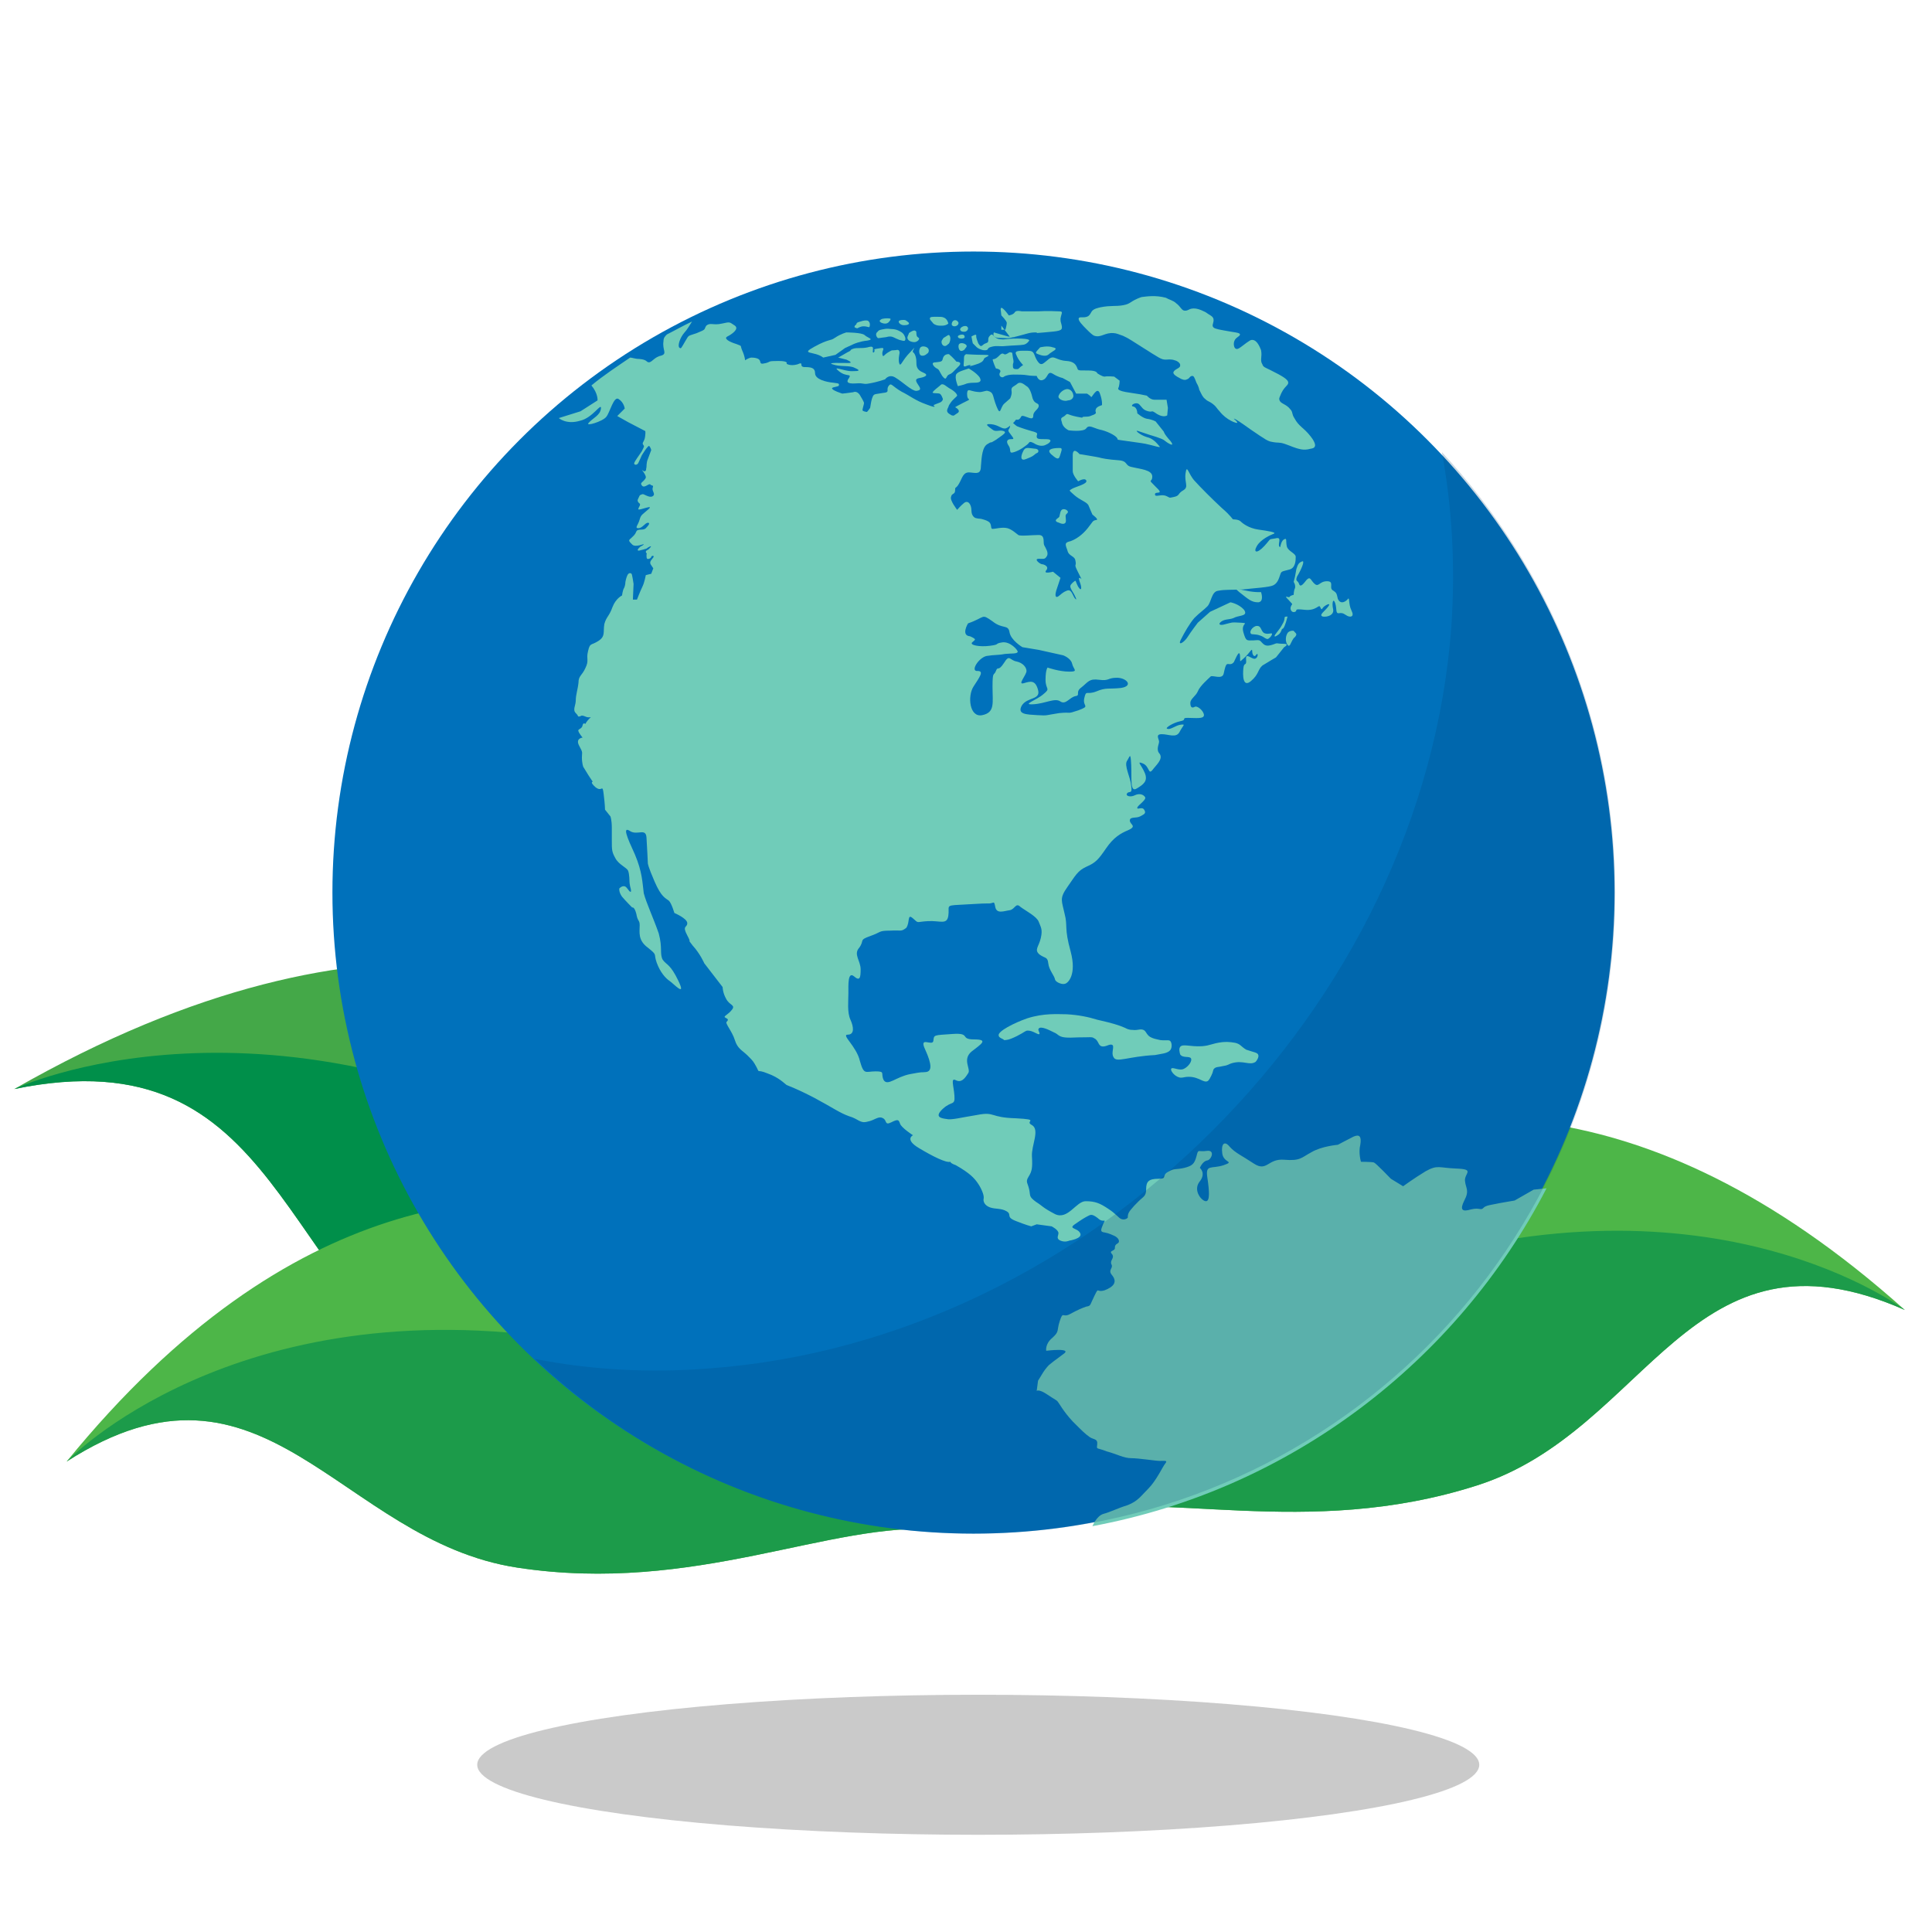 <?xml version="1.0" encoding="utf-8"?>
<!-- Generator: Adobe Illustrator 24.0.0, SVG Export Plug-In . SVG Version: 6.00 Build 0)  -->
<svg version="1.1" id="Layer_1" xmlns="http://www.w3.org/2000/svg" xmlns:xlink="http://www.w3.org/1999/xlink" x="0px" y="0px"
	 width="284.2px" height="284.2px" viewBox="0 0 284.2 284.2" style="enable-background:new 0 0 284.2 284.2;" xml:space="preserve"
	>
<style type="text/css">
	.st0{fill:#44A848;}
	.st1{fill:#008F4A;}
	.st2{opacity:0.3;fill:#4D4D4F;enable-background:new    ;}
	.st3{fill:#4DB648;}
	.st4{fill:#1C9B4A;}
	.st5{fill:#0071BB;}
	.st6{fill:#70CCB9;}
	.st7{opacity:0.2;fill:#004577;enable-background:new    ;}
</style>
<g>
	<path class="st0" d="M137.9,225c-17-8.2-43.2-4.6-70.2-20s-25.9-53-65.6-44.8c53.5-30.6,87.6-16.9,106.7-5.8
		C127.9,165.5,150.1,207.9,137.9,225z"/>
	<path class="st1" d="M137.9,225c-17-8.2-43.2-4.6-70.2-20s-25.9-53-65.6-44.8c0,0,37.4-17.7,88.1,11.4
		C128.3,193.6,137.9,225,137.9,225z"/>
</g>
<ellipse class="st2" cx="143.9" cy="259.6" rx="73.7" ry="10.3"/>
<g>
	<path class="st3" d="M155,222.7c15.7-3.8,37,3.9,62.3-4.2s31.2-39.8,62.9-25.8c-39.3-35.2-70.4-29.8-88.3-23.9
		C174,174.7,147.8,206.2,155,222.7z"/>
	<path class="st4" d="M155,222.7c15.7-3.8,37,3.9,62.3-4.2s31.2-39.8,62.9-25.8c0,0-28.2-21.5-75.8-6.1
		C168.6,198.1,155,222.7,155,222.7z"/>
</g>
<g>
	<path class="st3" d="M138.3,225c-16.1-1.3-36,9.6-62.2,5.6S39,196.2,9.8,215c33.3-40.9,64.8-40.5,83.5-37.5S142.7,207.6,138.3,225z
		"/>
	<path class="st4" d="M138.3,225c-16.1-1.3-36,9.6-62.2,5.6S39,196.2,9.8,215c0,0,24.5-25.7,73.9-17.9
		C121,202.9,138.3,225,138.3,225z"/>
</g>
<g>
	<ellipse class="st5" cx="143.2" cy="131.3" rx="94.3" ry="94.3"/>
	<g>
		<path class="st6" d="M222.8,176.6c0,0-2.4,0.4-2.8,0.5c-0.4,0.1-1.5,0.2-1.8,0.6c-0.4,0.4-0.5-0.1-1.8,0.2c-1.3,0.4-1.7,0.1-1-1.3
			c0.8-1.5,0.2-1.8,0.1-2.9c-0.1-1.1,1.5-1.7-1.2-1.8c-2.7-0.1-2.8-0.6-4.6,0.4c-1.8,1.1-3.3,2.2-3.3,2.2l-1.8-1.1
			c0,0-2.2-2.3-2.5-2.4c-0.4-0.1-1.9-0.1-1.9-0.1s-0.4-1.3-0.1-2.5c0.2-1.2-0.1-1.6-1-1.2c-0.8,0.4-2.3,1.2-2.3,1.2
			s-2.4,0.2-3.9,1.1c-1.5,0.8-1.6,1.3-4,1.1c-2.4-0.2-2.5,1.8-4.4,0.6c-1.8-1.2-2.8-1.6-3.6-2.5c-0.8-1-1.3-0.4-1.1,1
			c0.2,1.4,1.9,1.1,0.2,1.7c-1.8,0.6-2.7-0.2-2.4,1.8c0.3,2,0.4,3.5-0.2,3.5c-0.6,0-1.9-1.5-1-2.8c1.1-1.3,0.1-2.1,0.1-2.1
			s0.4-1,1.1-1.1c0.6-0.1,1.2-1.6-0.1-1.4c-1.3,0.2-1.2-0.4-1.5,0.8c-0.3,1.1-0.6,1.4-1.8,1.7c-1.3,0.3-1.4,0-2.4,0.6
			c-1,0.6,0,1-1.4,1s-1.8,0.4-1.8,1.5s-0.4,1.1-1.1,1.8c-0.6,0.6-0.8,0.8-1.2,1.3s-0.4,0.8-0.4,1.1c-0.1,0.2-0.6,0.4-1,0.2
			c-0.3-0.1-0.8-0.8-1.9-1.5c-1.2-0.8-1.9-1.1-3.3-1.1c-1.4,0-2.6,2.8-4.5,1.9c-1.9-1-1.7-1.1-2.8-1.8c-1.1-0.8-0.8-0.9-1-1.8
			c-0.2-1-0.6-1.1-0.1-1.9c0.5-0.8,0.6-1.3,0.5-3c-0.1-1.6,1.2-3.9,0-4.6c-1.2-0.6,1.4-0.8-2.4-1c-3.8-0.1-3-1-5.6-0.5
			c-2.5,0.4-3.9,0.8-4.6,0.6c-0.8-0.1-1.8-0.3-0.5-1.5c1.3-1.2,1.8-0.4,1.7-1.9c-0.1-1.5-0.6-2.7,0.2-2.3c0.8,0.4,1.3-0.2,1.8-1
			c0.5-0.6-0.9-2,0.5-3.2c1.4-1.1,2.6-1.8,0.4-1.8c-2.2,0-0.4-1-3.2-0.8c-2.8,0.2-2.7,0.1-2.8,1c-0.1,0.9-2.2-0.8-1.2,1.3
			c1,2.2,1,3.2,0.1,3.3c-0.9,0.1-0.2-0.1-2.3,0.3c-2.1,0.4-3.3,1.8-3.9,0.9c-0.5-1,0.3-1.3-1.2-1.3c-1.5,0-1.7,0.6-2.3-1.5
			c-0.5-2.2-2.8-3.9-1.8-3.9s0.9-1.1,0.4-2.2s-0.3-2.7-0.3-3.9s-0.1-3.2,0.8-2.5c0.9,0.8,1,0.2,1-1c0-1.3-1.1-2.2-0.2-3.2
			c0.8-1.1-0.1-1.1,1.6-1.7c1.7-0.6,1.2-0.8,2.9-0.8c1.7-0.1,1.6,0.2,2.4-0.4c0.6-0.8,0.1-2.2,1-1.4c0.9,0.8,0.4,0.5,2.2,0.4
			c1.8-0.1,2.8,0.6,3-0.8c0.2-1.4-0.5-1.5,1.6-1.6c2.2-0.1,3.1-0.2,4.1-0.2c1,0.1,1-0.6,1.2,0.5c0.2,1.1,1.3,0.6,2.1,0.5
			c0.8-0.1,0.9-1.2,1.6-0.5c0.8,0.6,2.4,1.4,2.7,2.2c0.3,0.8,0.6,1.1,0.3,2.4c-0.3,1.3-1,1.7-0.2,2.4c0.8,0.6,1.2,0.3,1.3,1.3
			c0.1,1,0.9,1.8,1,2.4c0.1,0.4,1.1,0.8,1.5,0.6c0.4-0.1,1.7-1.3,0.8-4.7c-1-3.6-0.4-3.7-0.9-5.6c-0.4-1.9-0.8-2.2,0.4-3.9
			c1.2-1.7,1.5-2.4,2.8-3c1.4-0.6,1.8-1.1,2.9-2.7c1.1-1.6,2.1-2.2,3.3-2.7c1.3-0.6,0.2-0.8,0.2-1.4c0-0.6,0.9-0.3,1.5-0.6
			c0.5-0.3,1-0.4,0.6-1c-0.3-0.5-1.1,0.1-1-0.3c0.1-0.4,1.5-1.2,1.1-1.6c-0.3-0.4-0.9-0.5-1.5-0.2c-0.6,0.3-1.4,0.1-1.1-0.3
			s0.8,0.2,0.6-1.1c-0.1-1.3-1.1-3-0.6-3.7c0.4-0.6,0.5-1.4,0.6,0.6c0.1,2.1-0.2,4.1,0.8,3.5c1-0.6,1.7-1.1,1.2-2.3
			c-0.5-1.2-1.3-1.8-0.3-1.4c1,0.4,0.8,1.7,1.4,1c0.6-0.8,1.6-1.6,1.1-2.4c-0.6-0.6-0.1-1.4-0.1-1.8c0-0.4-0.6-1.1,0.4-1.1
			s2.1,0.6,2.6-0.3c0.5-1,1-1.2,0.2-1.1c-0.8,0.1-1.5,0.8-2,0.6c-0.4-0.1,0.9-0.9,1.9-1.1c1.1-0.2,0.1-0.5,1.1-0.5
			c1.1,0,2.4,0.2,2.4-0.4c0-0.6-1-1.5-1.4-1.2c-0.4,0.2-0.6,0-0.6-0.6c0-0.6,0.8-1,1.1-1.7c0.3-0.8,1.6-1.9,1.9-2.2
			c0.3-0.2,1.7,0.5,1.9-0.4s0.3-1.3,0.5-1.4c0.2-0.1,0.6,0.2,1-0.3c0.3-0.6,0.8-1.9,0.9-1c0.1,1-0.2,1.1,0.6,0.4
			c0.9-0.8,1.2-1.6,1.2-1c0,0.5,0.3,1,0.6,0.5c0.3-0.4,0.3,0.5-0.2,0.6c-0.5,0.1-1.4-1-1.3,0.1c0.1,1.1-0.3,0.3-0.4,1.3
			c-0.1,1-0.1,2.9,1.1,1.9c1.2-1,1-1.7,1.7-2.3c0.8-0.5,2-1.2,2-1.2l1.2-1.5c0,0,0.9-0.5-0.1-0.5c-1.1,0-0.8-0.2-1.5,0.1
			c-0.9,0.3-1.2,0.2-1.6-0.2c-0.4-0.4-0.3-0.5-1.3-0.4c-1,0-1.1,0.2-1.5-1.2c-0.4-1.4,1-1.3-0.4-1.4c-1.5-0.1-1.3,0-2.2,0.2
			c-0.9,0.3-1.2,0-0.6-0.4s1.3-0.2,2-0.6c0.8-0.3,1.9-0.2,1.3-1.1c-0.8-0.9-2-1.1-2-1.1L178,90l-1.8,1.6c0,0-1,1.3-1.5,2.1
			c-0.5,0.8-1.5,1.4-1,0.4s1.3-2.4,2-3.2c0.8-0.8,1.3-1.1,1.9-1.7s0.6-2.2,1.6-2.3c1-0.2,1.9-0.1,3.7-0.2c1.7-0.2,3.8-0.3,4.4-0.6
			s0.8-0.9,1-1.5c0.2-0.6,0.2-0.5,1.3-0.8c1-0.2,1-1.4,1-1.9s-1.1-0.8-1.3-1.5c-0.2-0.8,0.1-1.4-0.5-1c-0.5,0.4-0.4,1.4-0.6,1
			c-0.3-0.4,0.5-1.5-0.6-1.2c-1.1,0.2-0.5-0.1-1.6,1.1c-1.1,1.2-1.7,1-1.1,0c0.6-1,2-1.6,2.5-1.8c0.4-0.2-0.9-0.4-2.3-0.6
			c-1.4-0.2-2.3-0.9-2.6-1.2c-0.3-0.3-1-0.3-1.1-0.3c-0.1,0-0.3-0.5-1.7-1.7c-1.4-1.3-3.1-3-4-4c-0.9-1-1.1-2.5-1.3-1.1
			c-0.2,1.4,0.5,2-0.3,2.5c-0.9,0.5-0.5,0.8-1.4,1c-0.9,0.2-0.5,0.1-1.3-0.2c-0.8-0.2-1.5,0.3-1.5-0.2c0-0.5,1.5,0.2,0.1-1.1
			c-1.3-1.3-0.5-0.5-0.5-1.5s-1.8-1.1-3-1.4c-1.1-0.2-0.5-0.9-2-1c-1.5-0.1-2.5-0.3-2.8-0.4c-0.4-0.1-2.9-0.5-2.9-0.5s-1-1.2-1,0.2
			c0,1.5,0,1.6,0,2.3c0,0.6,0.8,1.5,0.8,1.5s1-0.6,1.2-0.1c0.2,0.5-1.6,0.9-2.1,1.2c-0.4,0.3-0.6,0.1,0.3,0.9s1.8,1,2.1,1.5
			c0.2,0.5,0.6,1.4,0.6,1.4s1.1,0.8,0.5,0.8c-0.5,0.1-0.4,0.2-1.2,1.2c-0.8,1-1.7,1.6-2.5,1.9c-0.8,0.2-0.9,0.3-0.5,1.3
			c0.2,1,1.1,0.8,1.2,1.6c0.2,0.9-0.3,0.3,0.3,1.5c0.6,1.2,0.6,1.2,0.6,1.2s-0.6-0.6-0.3,0.3c0.4,1,0.3,1.6-0.2,0.8
			c-0.5-0.9-0.2-1.1-0.8-0.6c-0.4,0.4-0.5,0.5-0.1,1.2c0.4,0.6,0.9,1.7,0.4,1.1c-0.4-0.6-0.5-1.4-1.2-1.1c-0.8,0.3-1.2,1-1.5,0.9
			s0-1,0-1L156,85l-1.1-0.9c0,0-1.5,0.4-1-0.2c0.5-0.6-0.4-0.9-0.6-0.9c-0.3,0-1.3-0.8-0.5-0.8s0.9,0.1,1.2-0.4
			c0.3-0.5-0.2-1.2-0.4-1.6s0.2-1.5-0.8-1.5c-1,0-2.7,0.2-3,0c-0.3-0.2-0.9-0.8-1.6-1c-0.8-0.2-1.7,0.1-2.2,0.1
			c-0.3,0-0.1-0.5-0.4-0.9c-0.2-0.3-1.2-0.6-1.5-0.6c-0.2,0-0.6-0.1-0.6-0.1s-0.6-0.2-0.6-1.1c0-0.9-0.5-1.6-1.1-1.1
			c-0.5,0.4-1,1-1,1s-1.1-1.4-0.9-1.9c0.1-0.6,0.6-0.3,0.6-1c0-0.6,0.1-0.1,0.6-1s0.6-1.7,1.6-1.6s1.6,0.3,1.6-1
			c0.1-1.3,0.2-2.8,1-3.2c0.8-0.5,0.1,0.1,1.2-0.6c1.1-0.8,1.7-1.1,1.1-1.3c-0.6-0.2-1.1,0.2-1.6-0.2c-0.5-0.4-1.4-0.9-0.2-0.8
			c1.1,0.1,1.6,0.8,2.2,0.6c0.5-0.2,1.3-1,1.4-1.2c0.1-0.2,0.3,0.1,0.6-0.2c0.3-0.3,0.1-0.6,0.9-0.3c0.8,0.3,1.1,0.4,1.1-0.2
			s0.8-0.9,0.8-1.4c0-0.5-0.6-0.2-0.9-1.1c-0.2-0.9-0.5-1.6-0.9-1.8c-0.3-0.2-0.9-0.8-1.4-0.3c-0.5,0.4-0.9,0.4-0.8,1
			c0.1,0.5-0.2,1.1-0.2,1.1s-0.2,0.2-0.9,0.8c-0.6,0.6-0.5,1.9-1.1,0.4s-0.4-1.9-1-2.2c-0.5-0.2-0.5-0.1-1,0c-0.4,0.1-0.5,0.1-1.2,0
			c-0.6-0.1-1-0.4-1.1,0c-0.1,0.5,0,1,0.2,1.1c0.2,0.1-0.1,0.2-0.9,0.6c-0.8,0.4-1.1,0.6-1.1,0.6s1,0.5,0.3,0.9
			c-0.5,0.3-0.4,0.4-0.8,0.3c-0.3-0.2-0.9-0.4-0.6-1s0-0.2,0.4-0.8c0.4-0.6,0.9-0.9,1-1.1c0-0.2-0.3-0.6-1-1c-0.6-0.3-1.1-1-1.5-0.5
			c-0.5,0.4-1,0.8-1.1,1c-0.1,0.2,0.6,0.1,1,0.2c0.3,0.1,0.5,0.8,0.5,0.8s0,0.3-0.4,0.5c-0.3,0.1-1,0.4-1,0.4s0.8,0.6-1-0.1
			c-1.7-0.6-2.3-1.2-3.7-1.9c-1.4-0.8-1.5-1.4-1.9-0.8c-0.4,0.6,0.3,0.9-0.8,1c-1.1,0.2-1.3,0.1-1.5,0.5c-0.2,0.4-0.3,1.1-0.3,1.1
			l-0.1,0.6c0,0-0.4,0.6-0.5,0.6s-0.5-0.1-0.6-0.2c-0.1-0.1,0.2-0.9,0.2-1.1s-0.5-1-0.5-1s-0.4-0.9-1.1-0.6
			c-0.6,0.1-1.6,0.2-1.6,0.2s-1.6-0.5-1.5-0.8c0.1-0.2,1-0.2,1-0.4s0.2-0.3-0.8-0.4c-1.1-0.1-2.7-0.5-2.7-1.4c0-0.8-0.6-0.9-1.5-0.9
			c-1,0,0-0.9-1.1-0.4c-1.1,0.3-1.6-0.1-1.6-0.1s0.4-0.4-1.2-0.4c-1.6,0-1.1,0.1-1.8,0.3c-0.8,0.2-0.8,0.1-0.9-0.3
			c-0.1-0.4-0.8-0.5-1.3-0.5c-0.5,0.1-0.9,0.4-0.9,0.4s0-0.5-0.4-1.4c-0.4-0.9,0.1-0.6-0.9-1c-1-0.3-1.9-0.8-1.3-1.1
			c0.6-0.3,1.8-1.1,1.1-1.6c-0.8-0.5-0.6-0.6-1.9-0.3c-1.3,0.3-1.7-0.2-2.3,0.3c-0.4,0.6,0.1,0.5-1.4,1.1c-1.4,0.5-1.1,0.2-1.7,1.2
			c-0.6,1-0.6,1.2-0.9,0.9c-0.2-0.3,0.1-1.4,0.8-2.2c0.3-0.3,0.8-1.1,1.1-1.6c-1.3,0.6-2.5,1.3-3.7,1.9c-0.3,0.3-0.5,0.5-0.5,1
			c-0.2,1.3,0.6,1.8-0.3,2.1c-1,0.2-1.3,0.9-1.8,1c-0.5,0-0.2-0.4-1.5-0.5c-0.6,0-1-0.2-1.3-0.2c-1.9,1.3-3.9,2.6-5.7,4.1
			c1,1.2,0.9,2.2,0.9,2.2l-2.5,1.6l-3.2,1c0,0,1.1,1,3.1,0.4c1.9-0.4,3.2-2.8,3.1-1.8c-0.1,1-1.2,1.4-1.8,2.1
			c-0.6,0.6,2.1-0.2,2.6-0.9c0.5-0.6,1.1-3.1,1.8-2.6c0.8,0.5,0.9,1.4,0.9,1.4l-1.1,1.1l1.6,0.9l2.5,1.3c0,0,0.1,0,0,0.8
			c-0.1,0.8-0.5,0.9-0.3,1.2c0.2,0.3,0.2,0.2-0.2,1c-0.4,0.6-1,1.4-1.1,1.7c-0.1,0.3,0.4,0.4,0.6,0c0.2-0.4,0.5-1.1,0.5-1.1
			s0.9-1.5,1.1-1.4c0.2,0.2,0.3,0.6,0.3,0.6l-0.6,1.6c0,0-0.1,0.4-0.1,0.9c-0.1,0.4,0,0.5-0.2,0.6c-0.2,0.2-0.8-0.6-0.2,0.2
			c0.5,0.8,0.3,0.8,0,1.2c-0.3,0.3-0.6,0.4-0.2,0.8c0.4,0.3,1-0.5,1.2-0.2c0.2,0.2,0.5,0,0.3,0.5c-0.1,0.5,0.5,0.9,0,1.2
			c-0.5,0.3-1.3-0.4-1.5-0.3c-0.3,0.1-0.4,0.1-0.5,0.4s-0.4,0.5,0,0.9c0.4,0.2-0.1,0.6-0.1,0.9s2.4-0.8,1.5,0
			c-0.9,0.8-1.1,0.8-1.3,1.5c-0.2,0.8-0.8,1.3-0.2,1.3s1-0.8,1.4-0.8s0.1,0.4-0.3,0.8c-0.4,0.4-1.2,0-1.4,0.5s-0.4,0.6-0.8,1
			c-0.4,0.3-0.3,0.4,0.2,0.9s1.8-0.2,1.7,0c-0.2,0.2-0.4,0.2-0.6,0.4C93.9,80.7,93.6,81,94,81c0.4-0.1,0.8-0.2,1.1-0.3
			c0.2-0.2,1-0.6,0.5-0.1C95.3,81,95,80.9,95,81.2c0.1,0.3,0.2,0.1,0.1,0.4c0,0.3,0,0.5,0.1,0.6c0.2,0.1,0.6-0.1,0.6-0.3
			c0.1-0.2,0.5-0.2,0.3,0.1c-0.2,0.3-0.6,0.6-0.4,1c0.2,0.3,0.4,0.6,0.4,0.6l-0.3,0.8l-0.8,0.2c0,0-0.2,1.1-0.5,1.7
			c-0.3,0.6-0.8,1.9-0.8,1.9h-0.6l0.1-2.3c0,0-0.2-1.4-0.3-1.5c-0.1-0.1-0.4-0.2-0.6,0.2c-0.2,0.4-0.3,1-0.3,1s0,0.5-0.2,0.9
			c-0.2,0.3-0.3,1.1-0.3,1.1s-0.9,0.4-1.4,1.7c-0.5,1.4-0.9,1.4-1.2,2.5c-0.2,1.2,0.2,1.8-0.9,2.5s-1.2,0.2-1.5,1.5
			c-0.3,1.2,0.2,1.3-0.4,2.5c-0.5,1.1-1,1.1-1,2.1c-0.1,1-0.4,1.8-0.4,2.6c0,0.8-0.5,1.4,0,1.9s0.2,0.5,0.5,0.5c0.3,0,0.2-0.3,0.9,0
			c0.6,0.3,1.1-0.1,0.6,0.3c-0.4,0.4-0.6,0.8-0.6,0.8s-0.3-0.3-0.4,0.2c-0.1,0.6-0.8,0.5-0.6,0.9c0.1,0.3,0.6,0.9,0.6,0.9
			s-1.1,0.1-0.5,1.2s0.4,0.9,0.4,1.7c0,0.9,0.2,1.4,0.2,1.4l0.8,1.3l0.6,0.9c0,0-0.5,0,0.4,0.8c1,0.8,1-0.6,1.2,1
			c0.2,1.6,0.2,2.3,0.2,2.3l0.8,1c0,0,0.2,0.5,0.2,1.7c0,1.1,0,0.4,0,1.8c0,1.4,0,1.7,0.5,2.6c0.5,1,1.7,1.4,1.9,1.9
			c0.2,0.5,0.2,1.6,0.2,1.6s0,0.4,0.2,1.1c0.1,0.6-0.1,0.5-0.6-0.2c-0.5-0.6-1.1,0.1-1.1,0.1s-0.1,0.5,0.4,1.2
			c0.5,0.6,1.5,1.6,1.5,1.6s0.3-0.2,0.6,0.9c0.2,1.2,0.5,0.9,0.5,1.7c0,1-0.3,2.2,1.2,3.3c1.5,1.2,0.8,0.8,1.3,2.2s1.3,2.3,1.9,2.7
			c0.6,0.4,2.5,2.5,1.3,0c-1.2-2.5-1.7-2.3-2.3-3.1c-0.5-0.9,0-1.7-0.6-3.9c-0.8-2.3-1.8-4.4-2.2-5.9c-0.2-1.5-0.2-3.1-1.3-5.7
			c-1.2-2.6-1.8-4.1-0.8-3.5c1.1,0.8,2.4-0.5,2.5,1c0.1,1.5,0.2,3.8,0.2,3.8s0,0.4,1,2.7c1,2.3,1.6,2.4,2.1,2.8
			c0.4,0.4,0.8,1.8,0.8,1.8s1.9,0.8,1.9,1.5s-0.8,0.3,0,1.8c0.8,1.5-0.2,0.2,0.8,1.5c1.1,1.2,1.7,2.6,1.7,2.6l2.7,3.5
			c0,0,0,0.8,0.5,1.7c0.5,1,1.4,0.9,0.9,1.6c-0.6,0.8-1.4,1-1,1.2c0.4,0.2,0.5,0.3,0.2,0.6c-0.3,0.2,0.8,1.4,1.2,2.7
			c0.4,1.3,1.1,1.5,1.9,2.3s0.8,0.8,1.3,1.7c0.5,1-0.1,0.2,1.6,0.9c1.7,0.6,2.5,1.5,2.8,1.7c0.4,0.2,1.2,0.4,4.1,1.9
			c2.8,1.5,3.7,2.2,5.1,2.7c1.4,0.4,1.6,1.1,2.7,0.8c1.1-0.2,1.6-0.9,2.3-0.5c0.6,0.3,0.2,1.1,1.2,0.6c1-0.5,1.1-0.4,1.3,0.2
			c0.2,0.6,1.9,1.7,1.9,1.7s-1.3,0.6,0.9,1.9c2,1.2,4,2.2,4.6,2c0,0.1,0.2,0.3,0.8,0.5c2.1,1.2,2.7,1.9,3.2,2.6s1,1.8,0.9,2.3
			c-0.1,0.4,0.1,1,0.9,1.3c0.8,0.3,1.7,0.1,2.5,0.6s-0.2,0.8,1.3,1.4c1.5,0.6,2.3,0.8,2.3,0.8l0.8-0.3l2.2,0.3c0,0,1,0.5,1,1
			c0,0.4-0.4,0.8,0.3,1.1s1.3,0,1.3,0s2-0.3,1.6-1.1c-0.4-0.8-1.8-0.6-0.8-1.3s1.5-1,1.9-1.2s0.6-0.4,1.5,0.3
			c0.8,0.8,1.3-0.1,0.8,0.8c-0.4,1-0.5,1.2,0.2,1.3c0.6,0.1,1.2,0.4,1.2,0.4s0.9,0.3,0.9,0.9c0,0.4-0.6,0.3-0.6,0.9
			c0.1,0.6-1,0.4-0.4,1c0.4,0.6-0.4,0.9-0.1,1.5c0.3,0.6-0.6,0.8,0.1,1.6c0.8,1,0.2,1.7-1.1,2.2c-1.3,0.4-0.8-0.6-1.5,0.8
			s-0.5,1.5-1.2,1.6c-0.6,0.2-1.3,0.5-2.4,1.1s-1-0.5-1.5,1c-0.5,1.5,0,1.5-1.1,2.5c-1.1,0.9-0.9,1.9-0.9,1.9s4-0.5,2.5,0.5
			c-1.5,1.1-1.6,1.2-2.1,1.6c-0.4,0.4-0.8,1-0.8,1l-0.8,1.3l-0.2,1.5c0,0,0.3-0.3,1.5,0.5c1.2,0.8,1.5,0.9,1.6,1.1
			c0.2,0.2,0.8,1.4,2.2,2.9c1.5,1.5,1.8,1.8,2.5,2.3c0.6,0.4,1.2,0.2,1.1,1.1c-0.1,0.8-0.1,0.4,1.4,1c1.5,0.4,2.5,1,3.6,1
			s3.6,0.4,4.2,0.4c0.8,0,1.2-0.1,0.8,0.4c-0.4,0.5-1.3,2.5-2.5,3.7c-1.1,1.1-1.5,1.8-3,2.4c-1.6,0.5-2.5,1-3.6,1.3
			c-1,0.3-1.6,1.8-1.6,1.8c29.1-5.4,53.6-24.2,66.8-49.7l-1.9,0.2L222.8,176.6z M142.4,91.7c2.6-0.9,1.9-1.5,3.6-0.3
			c1.5,1.2,2.3,0.4,2.5,1.6c0.2,1.2,1.9,2.2,1.9,2.2l2.4,0.4l3.6,0.8c0,0,1.1,0.4,1.3,1.2c0.2,0.9,1,1.2-0.4,1.2
			c-1.5,0-3.2-0.6-3.2-0.6s-0.3,0.3-0.3,1.8c0,1.5,0.8,1.2-0.3,2.1c-1,0.9-3.3,1.6-1.5,1.5c1.8-0.1,3.2-1,4-0.4
			c0.8,0.5,1.3-0.6,2.2-0.8c0.8-0.1-0.1-0.6,0.9-1.3c1-0.8,1.1-1.3,2.6-1.1c1.5,0.2,1.2-0.3,2.6-0.3c1.4,0,2.5,1.2,0.6,1.5
			c-1.8,0.2-2.2-0.1-3.6,0.5c-1.5,0.6-1.5-0.3-1.8,1c-0.3,1.3,1,1.1-0.9,1.8c-1.8,0.6-0.8,0.2-2.8,0.4c-2,0.3-1.6,0.4-3.2,0.3
			c-1.6-0.1-3-0.1-2.3-1.4c0.8-1.3,2.8-0.8,2.4-2.3s-1.1-1.3-2.1-1c-1,0.3,0.4-1.2,0.4-1.8c0-0.5-0.5-1.2-1.5-1.4
			c-1-0.2-1-1.1-1.8,0.2c-0.9,1.4-0.9,0.4-1.2,1.2c-0.3,0.8-0.5-0.1-0.5,2.3s0.4,3.8-1.5,4.2c-1.9,0.4-2.2-2.8-1.3-4.2
			c0.9-1.4,1.6-2.3,0.6-2.3c-1.1,0.1,0.1-1.9,1.3-2.2c1.2-0.2,1.7-0.1,2.7-0.3c1-0.1,1.8,0,1.9-0.3c0.1-0.2-1.1-1.6-2.3-1.4
			c-1.2,0.2-0.2,0.3-1.8,0.5c-1.5,0.2-3-0.1-2.6-0.5s0.8-0.4-0.3-0.9C141.3,93.5,142.4,91.7,142.4,91.7z"/>
		<path class="st6" d="M149.6,62.7c-0.6-0.4-1-1.1-1-0.2c0,0.8-0.6,0.6,0,1.3c0.6,0.8,0.6,0.8,0.1,0.8s-0.8,0.3-0.3,1
			c0.4,0.6-0.1,1.2,0.8,0.9c0.9-0.3,1.5-0.8,1.9-1.1c0.4-0.3,0.2-0.6,1-0.2c0.6,0.4,1.3,0.5,1.8,0.2c0.5-0.2,1.1-0.8,0-0.8
			s-1.4,0-1.4-0.4c0-0.4,0.4-0.5-0.8-0.8C150.3,63,149.6,62.7,149.6,62.7z"/>
		<path class="st6" d="M152.2,66c-1-0.1-1.4-0.3-1.7,0.4c-0.4,0.8-0.4,1.5,0.5,1.1c1-0.4,0.9-0.4,1.4-0.8
			C152.9,66.6,152.9,66,152.2,66z"/>
		<path class="st6" d="M155.9,65.9c-1.4,0-1.9,0.3-1.3,0.9c0.6,0.5,1.1,1,1.3,0.3S156.4,65.9,155.9,65.9z"/>
		<path class="st6" d="M156.5,74.9c-0.4,0-0.5,0.3-0.6,0.8c-0.1,0.4,0,0.3-0.4,0.6c-0.4,0.3-0.1,0.5,0.3,0.6c0.4,0.2,1,0.3,1-0.3
			s-0.2-0.8,0.2-1.1C157.3,75.2,156.8,74.9,156.5,74.9z"/>
		<path class="st6" d="M185.5,87.1c-2.3,0.1-4.6-1.1-3.2,0s1.8,1.5,2.8,1.5C186,88.5,185.5,87.1,185.5,87.1z"/>
		<path class="st6" d="M189.4,90.7c-0.8,0-0.1,0.1-0.8,1.2c-0.4,0.8-1.2,1.5-1.1,1.7c0.1,0.1,0.3-0.1,0.5-0.2
			c0.3-0.2,0.4-0.4,0.6-0.9C188.8,92.6,189.1,91.9,189.4,90.7L189.4,90.7z"/>
		<path class="st6" d="M190.3,92.8c0.3,0.4,0.6,0.4,0.2,0.9c-0.3,0.3-0.1,0-0.4,0.5c-0.3,0.5-0.4,1.2-0.8,0.5
			c-0.3-0.6-0.1-1.4,0.2-1.7C189.9,92.7,190.3,92.8,190.3,92.8z"/>
		<path class="st6" d="M191.5,82.6c-0.5,0.2-0.6,0.5-0.8,1.1c-0.1,0.5-0.2,1.1-0.2,1.1l-0.2,0.8c0,0,0.3,0.4,0.2,0.9
			c-0.2,0.4-0.2,1-0.2,1s-0.5,0.1-0.6,0.3c-0.1,0.2-1-0.4-0.2,0.4c0.8,0.9,0.6,0.5,0.4,1c-0.2,0.4,0.1,1,0.6,0.8s-0.4-0.5,1.4-0.3
			c1.8,0.2,2.1-0.9,2.3-0.4c0.2,0.4,0.2,0.4,0.4,0.1c0.2-0.3,1.3-0.9,0.8-0.2s-1.5,1.3-0.8,1.5c0.6,0.1,1.7-0.2,1.5-1.1
			c-0.2-0.9,0-1.7,0.3-0.9c0.3,0.9,0,1.6,0.6,1.5s0.8,0.2,1.2,0.4s1.1,0.2,0.6-0.8c-0.5-1-0.2-2.2-0.6-1.6c-0.5,0.5-1.1,0.6-1.4-0.1
			c-0.2-0.9-0.2-0.9-0.8-1.3c-0.5-0.4,0.3-1.3-0.8-1.3s-1.2,0.9-1.8,0.4s-0.6-1.2-1.2-0.6c-0.4,0.5-0.9,1.2-1.1,0.6
			s-0.6-0.3-0.3-1.1C191.3,84,192.1,82.3,191.5,82.6z"/>
		<path class="st6" d="M121.1,52.6c-1.3-1-3.5-0.4-1.3-1.6c2.2-1.2,2.3-0.8,3-1.3c0.9-0.6,1.7-0.8,1.7-0.8s2.3,0,2.7,0.4
			s1.5,0.6,0.4,0.8c-1.1,0.1-2,0.5-2,0.5l-1.3,0.6l-1.4,1L121.1,52.6z"/>
		<path class="st6" d="M128.4,51.6c0-0.4,0.2-0.8-0.8-0.5c-0.9,0.2-1.5,0-2.1,0.2s-0.1,0.2-0.8,0.5c-0.5,0.3-1.4,0.8-1.4,0.8
			l1.2,0.3c0,0,1.2,0.5,0.3,0.5c-1,0-3.3-0.1-2.3,0.2c1.1,0.4,2.4,0.1,3.2,0.5c0.9,0.4,0.8,0.5-0.4,0.5s-3-0.9-1.9,0
			c1.1,0.9,1.9,0.3,1.5,1c-0.4,0.5-0.4,0.9,1,0.8c1.3-0.1,1,0.2,2,0c1.2-0.2,2.3-0.6,2.3-0.6s0.6-0.9,1.6-0.2c1,0.6,2.3,1.9,3,1.9
			c0.8-0.1,0.6-0.4,0.2-1s-0.3-0.8,0.3-0.9c0.6-0.1,1.5-0.4,0.5-0.8c-1-0.4-1-1-1-1.6c0-0.6-0.2-1.2-0.5-1.4c-0.2-0.2,0.8-1.3-0.4,0
			c-1.2,1.2-1.4,2.2-1.6,1.7s0-1.4,0-1.4s0.2-0.8-0.5-0.6c-0.8,0.1-0.4-0.1-1.1,0.3s-0.8,0.9-0.9,0.3c-0.1-0.5,0.5-1-0.2-0.9
			c-0.6,0.1-0.8,0.1-1,0.2C128.8,51.8,128.3,52.1,128.4,51.6z"/>
		<path class="st6" d="M139.6,52.1c0.6,0.5,1.1,1.1,1.1,1.1s1.1,0,0.2,0.8c-0.8,0.8-0.8,0.9-1.3,1.1c-0.5,0.2-0.3,1.1-1,0.2
			c-0.5-0.8-0.4-0.9-0.8-1.1c-0.4-0.2-1-0.9-0.2-0.9c0.9-0.1,1-0.1,1.1-0.6C138.9,52,139.6,52.1,139.6,52.1z"/>
		<path class="st6" d="M142.5,54.2c-0.8,0.3-1.9,0.5-1.9,1.1c-0.1,0.5,0.3,1.5,0.3,1.5s0.9-0.2,1.1-0.3c0.2-0.1,0.6-0.2,1.3-0.2
			s1.2-0.1,0.8-0.8C143.6,54.8,142.5,54.2,142.5,54.2z"/>
		<path class="st6" d="M142.1,52.1c-0.3,0.2-0.3,0.3-0.3,0.9c0,0.5-0.2,1,0.2,0.9c0.3-0.1,0.4-0.2,0.8-0.2c0.3-0.1-0.8,0.4,0.5,0
			c1.3-0.4,1.3-0.6,1.5-1c0.2-0.2,1.3-0.5,0-0.5C143.4,52.2,142.1,52.1,142.1,52.1z"/>
		<path class="st6" d="M148.9,51.9c-0.5-0.2-0.4,0-0.9,0.2c-0.4,0.2-0.4-0.5-1.1,0.3c-0.8,0.8-1,0.1-0.8,0.8c0.2,0.6,0.4,1,0.4,1
			s0.9,0.1,0.6,0.6s0.3,0.9,0.6,0.6c0.3-0.2,0.9-0.3,1.4-0.3c0.6,0,1.5,0,2,0.1s1.4,0.1,1.4,0.1s0.3,1,1.1,0.5
			c0.6-0.4,0.5-1.3,1.3-0.8c0.8,0.5,1.4,0.6,1.4,0.6l1.1,0.6l0.9,1.7h1.6c0,0,0.5,0.3,0.6,0.5c0.1,0.2,0.9-1.7,1.3-0.5
			c0.4,1.1,0.3,1.7,0.3,1.7s-0.8,0.2-0.9,0.6c-0.2,0.5,0.3,0.5-0.3,0.8c-0.6,0.2-0.5,0.3-1.3,0.3c-0.8,0,0.2,0.3-1.2,0
			c-1.5-0.3-1.3-0.6-1.7-0.2c-0.4,0.4-0.8,0.2-0.5,1c0.1,0.8,1,1.2,1,1.2s2.2,0.3,2.6-0.3c0.4-0.6,1.1,0,2,0.2
			c1,0.2,2.2,0.8,2.5,1.2c0.3,0.4-0.4,0.2,1.6,0.5c2.1,0.3,2.3,0.3,3.1,0.5c0.9,0.2,1.7,0.5,1.6,0.3c-0.5-0.6-1-1.2-1.9-1.4
			c-1-0.3-1.9-1.1-1.3-0.9c0.6,0.2,1.8,0.6,1.8,0.6s1.8,0.5,2.1,0.8c0.2,0.2,1.7,1.2,0.9,0.1c-1-1.1-1-1.4-1-1.4L170,62
			c0,0-0.5-0.3-1.3-0.4c-0.6-0.1-1.4-0.8-1.4-0.8s0-0.9-0.6-1c-0.6-0.1,0.4-0.8,0.9-0.3c0.4,0.4,0.5,0.8,1.3,1
			c0.8,0.2,0.3-0.3,1.3,0.4c1,0.6,1.5,0.2,1.5,0.2l0.1-1.1l-0.2-1.2c0,0-1.2,0-1.8,0c-0.6,0-1.1-0.6-1.1-0.6l-1-0.2l-1.9-0.3
			c0,0-1.5-0.2-1.3-0.6c0.2-0.4,0.2-1.1,0.2-1.1l-0.8-0.6c0,0-1-0.1-1.4,0c-0.4,0-1.1-0.5-1.1-0.5s0-0.4-1.3-0.4s-1.3,0-1.5-0.1
			c-0.2-0.1-0.1-1.2-1.7-1.3c-1.6-0.1-1.8-0.9-2.6-0.3s-1.1,1.2-1.7,0.3c-0.6-0.9-0.3-1.5-1.4-1.5s-2.1-0.1-1.7,0.6
			c0.3,0.8,1,1.5,1,1.5c-0.8,0.5-0.5,0.6-1,0.6c-0.5,0-0.5-0.2-0.5-0.6s0.2-0.2,0-1.1C148.9,51.9,148.9,51.9,148.9,51.9z"/>
		<path class="st6" d="M153,51.1c-0.5,0.6-0.9,0.8-0.3,1c0.5,0.2,1.2,0.4,1.6,0c0.4-0.4,1.6-0.8,0.6-1C154.1,50.8,153,51.1,153,51.1
			z"/>
		<path class="st6" d="M142.9,49.5c0.1,0.6,0.2,1,0.2,1s0.3,0.3,0.6,0.6c0.4,0.3,1,0.5,1.4,0.4c0.4-0.1,0-0.3,0.8-0.5
			c0.8-0.2,1.1,0,2-0.1c1.1-0.1,2.2-0.1,2.7-0.2c0.5-0.1,0.8-0.6,0.8-0.6s0.2-0.3-1.7-0.3s-1.6,0.2-2.6,0.1c-1-0.1-1-1.1-1.5-0.5
			c-0.5,0.5,0.1,0.9-0.6,1.1c-0.6,0.2-0.6,0.8-1.1,0c-0.3-0.8-0.3-0.9-0.3-1.1C143.7,49,142.9,49.5,142.9,49.5z"/>
		<path class="st6" d="M155.8,45.8c-1.9-0.1-3,0-3,0h-2.5c0,0-0.8-0.2-1,0.1c-0.2,0.4-0.9,0.5-0.9,0.5s-1.2-1.7-1.2-0.9
			c0.1,0.9,0.1,0.9,0.1,0.9s0.8,0.8,0.8,1.1c0,0.3-0.2,1-0.2,1h-0.6v-0.6l1.3,1.7h0.8l-1.1-0.1l-2.1-0.6c0,0-0.4,0.8,0.8,0.8
			c1.2,0,0.9,0.2,2.5-0.2s1.9-0.6,2.8-0.6s-0.9,0.2,1.3,0c2.2-0.2,2.7-0.2,2.6-0.9c-0.1-0.6-0.2-0.5-0.2-1.1
			C156.1,46.1,156.5,45.8,155.8,45.8z"/>
		<path class="st6" d="M141.7,48c0,0,0.3-0.1,0.5,0c0,0,0.2,0.1,0.2,0.3c0,0.3-0.3,0.5-0.5,0.5c-0.2,0-0.5,0-0.6-0.2
			C141.1,48.4,141.4,48.1,141.7,48z"/>
		<path class="st6" d="M139.6,49.3c0.2,0.1,0.2,0.5,0.2,0.5c0,0.4-0.2,0.8-0.3,0.8c-0.1,0.1-0.3,0.3-0.5,0.3c-0.3,0-0.5-0.3-0.5-0.6
			c0-0.2,0.1-0.3,0.3-0.6C139.2,49.5,139.5,49.2,139.6,49.3z"/>
		<path class="st6" d="M141.1,50.6c0.3-0.3,1.1,0,1.1,0.3c0,0.2-0.3,0.4-0.3,0.5c-0.1,0.1-0.4,0.3-0.6,0.2
			C141,51.5,140.9,50.8,141.1,50.6z"/>
		<path class="st6" d="M140.9,49.5c0,0.1,0.1,0.2,0.1,0.2c0.3,0.2,0.9,0.1,0.9-0.1c0-0.1,0-0.2-0.1-0.3
			C141.6,49.1,140.9,49.3,140.9,49.5z"/>
		<path class="st6" d="M138.8,46.7c-0.2-0.1-0.5-0.1-1-0.1c-0.6,0-1,0-1,0.2c-0.1,0.2,0.3,0.5,0.5,0.8c0.5,0.4,1.2,0.3,1.4,0.3
			c0.2,0,0.6-0.1,0.8-0.3C139.4,47.1,139.1,46.8,138.8,46.7z"/>
		<path class="st6" d="M140.5,47.1c-0.3,0-0.5,0.3-0.5,0.6c0,0.2,0.2,0.3,0.4,0.3c0.3,0,0.6-0.2,0.6-0.5
			C141,47.4,140.8,47.1,140.5,47.1z"/>
		<path class="st6" d="M134.7,48.7c0.2,0.1,0,0.4,0.2,0.8c0.2,0.2,0.3,0.2,0.3,0.3c0,0.2-0.2,0.4-0.5,0.5c-0.4,0.1-1.1-0.1-1.2-0.5
			c-0.1-0.3,0.2-0.6,0.2-0.8C134.1,48.7,134.5,48.5,134.7,48.7z"/>
		<path class="st6" d="M129.1,48.8c0.2-0.3,0.5-0.3,1-0.4c0.4-0.1,0.8,0,1,0c0.4,0,0.8,0.1,1,0.2c0.2,0.1,0.8,0.3,1,0.9
			c0,0,0.2,0.4,0,0.6c-0.1,0.1-0.4,0-0.8-0.1c-0.8-0.3-0.9-0.5-1.4-0.5c-0.1,0-0.2,0-0.6,0.1c-0.9,0.1-1.1,0.2-1.2,0.1
			C128.8,49.4,128.8,49,129.1,48.8z"/>
		<path class="st6" d="M126,47.6c0-0.2,0.6-0.3,0.9-0.4c0.4-0.1,0.8-0.1,0.9,0.1c0.2,0.2,0.2,0.5,0.1,0.8c-0.1,0.1-0.3-0.1-0.9-0.1
			c-0.4,0-0.9,0.3-0.9,0.3s-0.4-0.1-0.4-0.2C125.7,47.8,126,47.8,126,47.6z"/>
		<path class="st6" d="M129.8,46.9c-0.1,0-0.4,0.2-0.4,0.3c0,0.2,0.4,0.4,0.8,0.4c0.1,0,0.4,0,0.6-0.3c0.1-0.1,0.2-0.2,0.2-0.4
			C130.9,46.8,130.2,46.8,129.8,46.9z"/>
		<path class="st6" d="M133.2,47.1c-0.4-0.1-1,0-1,0.2c0,0.2,0.2,0.4,0.5,0.5c0.4,0.1,1,0,1-0.2C133.8,47.5,133.5,47.3,133.2,47.1z"
			/>
		<path class="st6" d="M135.4,51.1c0.3-0.3,1.1-0.1,1.2,0.3c0.1,0.3-0.1,0.6-0.2,0.6c-0.2,0.2-0.5,0.4-0.9,0.3
			C135.2,52.2,135.1,51.5,135.4,51.1z"/>
		<path class="st6" d="M157.3,57.3c0.3,0.1,0.6,0.5,0.6,1c-0.1,0.5-0.6,0.6-0.8,0.6c-0.5,0.2-1.3-0.1-1.4-0.5
			C155.7,57.8,156.7,57,157.3,57.3z"/>
		<path class="st6" d="M185.1,92.1c0.5,0.1,0.4,1,1.1,1.1c0.4,0.1,0.8-0.1,0.9,0c0.1,0.1-0.2,0.6-0.6,0.8c-0.4,0-0.5-0.3-1.1-0.5
			c-0.8-0.3-1.3-0.1-1.4-0.3C183.7,92.8,184.5,91.9,185.1,92.1z"/>
		<path class="st6" d="M146.9,152.3c-0.1-0.6,2.2-1.8,4.2-2.5c2.5-0.8,4.5-0.6,5.8-0.6c1.8,0.1,3.2,0.4,4.5,0.8
			c2.2,0.5,3.2,0.8,4.1,1.2c0.2,0.1,0.5,0.3,1.1,0.3c0.8,0.1,1.1-0.2,1.6,0c0.4,0.2,0.3,0.4,0.8,0.9c0.5,0.4,1.3,0.5,1.7,0.6
			c0.9,0.1,1.3-0.1,1.5,0.2s0.2,0.9,0,1.2c-0.4,0.6-1.4,0.6-2.3,0.8c-4,0.2-5.7,1.2-6.1,0.3c-0.4-0.6,0.2-1.6-0.2-1.8
			c-0.4-0.2-1,0.4-1.6,0.2c-0.5-0.2-0.4-0.9-1.1-1.2c-0.3-0.2-0.5-0.1-2.3-0.1c-1.8,0.1-2.3,0-2.7-0.2c-0.4-0.2-0.3-0.3-1-0.6
			c-0.6-0.3-1.8-0.9-2.1-0.5c-0.2,0.2,0.2,0.6,0.1,0.8c-0.2,0.2-0.9-0.5-1.7-0.5c-0.4,0-0.4,0.2-1.6,0.8c-1.2,0.6-1.6,0.6-1.9,0.6
			C147.6,152.8,146.9,152.7,146.9,152.3z"/>
		<path class="st6" d="M173.6,154c0.4-0.5,1.4,0,3.2-0.1c1.3-0.1,1.4-0.4,3-0.6c1.2-0.1,1.7,0.1,1.9,0.1c0.8,0.2,0.8,0.5,1.6,1
			c1.1,0.4,1.7,0.4,1.8,0.8c0.1,0.3-0.2,0.8-0.4,1c-0.9,0.6-1.8-0.3-3.5,0.2c-0.4,0.1-0.5,0.3-1.2,0.4c-0.8,0.2-1.1,0.1-1.4,0.4
			c-0.2,0.2-0.1,0.4-0.4,1c-0.2,0.4-0.3,0.6-0.5,0.8c-0.6,0.4-1.3-0.6-2.8-0.6c-0.8,0-0.9,0.2-1.4,0.1c-0.8-0.2-1.4-1.1-1.2-1.3
			c0.2-0.3,1.2,0.4,1.9,0c0.6-0.3,1.2-1.1,1-1.5c-0.2-0.4-1.2,0-1.6-0.6C173.5,154.7,173.4,154.3,173.6,154z"/>
		<path class="st6" d="M165.2,44.9c-1.1,0.2-1.8,0-3.3,0.3c-0.4,0.1-1,0.2-1.3,0.6c-0.2,0.3-0.2,0.4-0.4,0.6
			c-0.5,0.5-1.4,0.1-1.5,0.4c-0.2,0.3,0.6,1.1,1.1,1.6c0.5,0.5,0.9,0.9,1.2,1c1,0.3,1.5-0.5,2.8-0.4c0.4,0,0.8,0.2,1.4,0.4
			c0.9,0.4,1.4,0.8,2.7,1.6c2.7,1.7,2.9,1.9,3.6,1.9c0.2,0,0.8-0.1,1.3,0.1c0.1,0,0.9,0.3,0.8,0.8c0,0.4-0.9,0.5-1,1
			c0,0.3,0.5,0.6,0.9,0.8c0.3,0.2,0.8,0.4,1.1,0.2c0.4-0.1,0.4-0.5,0.8-0.5c0.2,0,0.3,0.2,0.6,1c0.3,0.5,0.4,0.9,0.4,1
			c0.4,0.8,0.5,1.1,0.9,1.4c0.4,0.4,0.6,0.3,1.2,0.8c0.4,0.3,0.5,0.6,0.9,1c1,1.3,2.5,1.8,2.6,1.7c0.1-0.1-0.5-0.6-0.5-0.6
			c0.1-0.1,1.1,0.6,2.5,1.6c2.2,1.5,2.5,1.7,3.1,1.8c1,0.2,1,0,1.9,0.3c0.9,0.3,1.4,0.6,2.4,0.8c0.1,0,0.4,0.1,1,0
			c0.3-0.1,0.9-0.1,1-0.4c0.2-0.3-0.2-1-0.6-1.5c-1.1-1.4-1.7-1.4-2.4-2.7c-0.4-0.6-0.2-0.9-0.6-1.3c-0.6-0.8-1.5-0.8-1.6-1.4
			c-0.1-0.2,0.1-0.5,0.3-1c0.5-1,1-1.1,1-1.5c0-0.5-0.9-1-2.7-1.9c-0.6-0.3-1-0.4-1.1-0.8c-0.4-0.6,0-1.1-0.2-2.1
			c-0.2-0.5-0.6-1.5-1.3-1.5c-0.2,0-0.3,0-1.6,1c-0.4,0.3-0.6,0.4-0.8,0.3c-0.3-0.1-0.4-0.8-0.2-1.2c0.2-0.5,0.8-0.6,0.8-0.9
			s-0.9-0.3-2.4-0.6c-1.1-0.2-1.5-0.3-1.6-0.6c-0.1-0.3,0.2-0.6,0.1-1.1c-0.1-0.4-0.5-0.5-1.2-1c-0.8-0.4-1.4-0.6-2-0.5
			c-0.5,0.1-0.5,0.3-1,0.3c-0.5,0-0.6-0.6-1.3-1.1c-0.4-0.4-1-0.5-1.5-0.8c-1.5-0.4-2.8-0.2-3.6-0.1
			C166.2,44.3,166.4,44.7,165.2,44.9z"/>
	</g>
</g>
<path class="st7" d="M237.6,131.3c0,52.1-42.2,94.3-94.3,94.3c-25,0-47.8-9.7-64.6-25.7c8.1,1.6,16.7,2.1,25.6,1.4
	c56.2-4.1,105.1-53,109.2-109.2c0.6-9,0.1-17.5-1.4-25.6C227.9,83.6,237.6,106.4,237.6,131.3z"/>
</svg>
